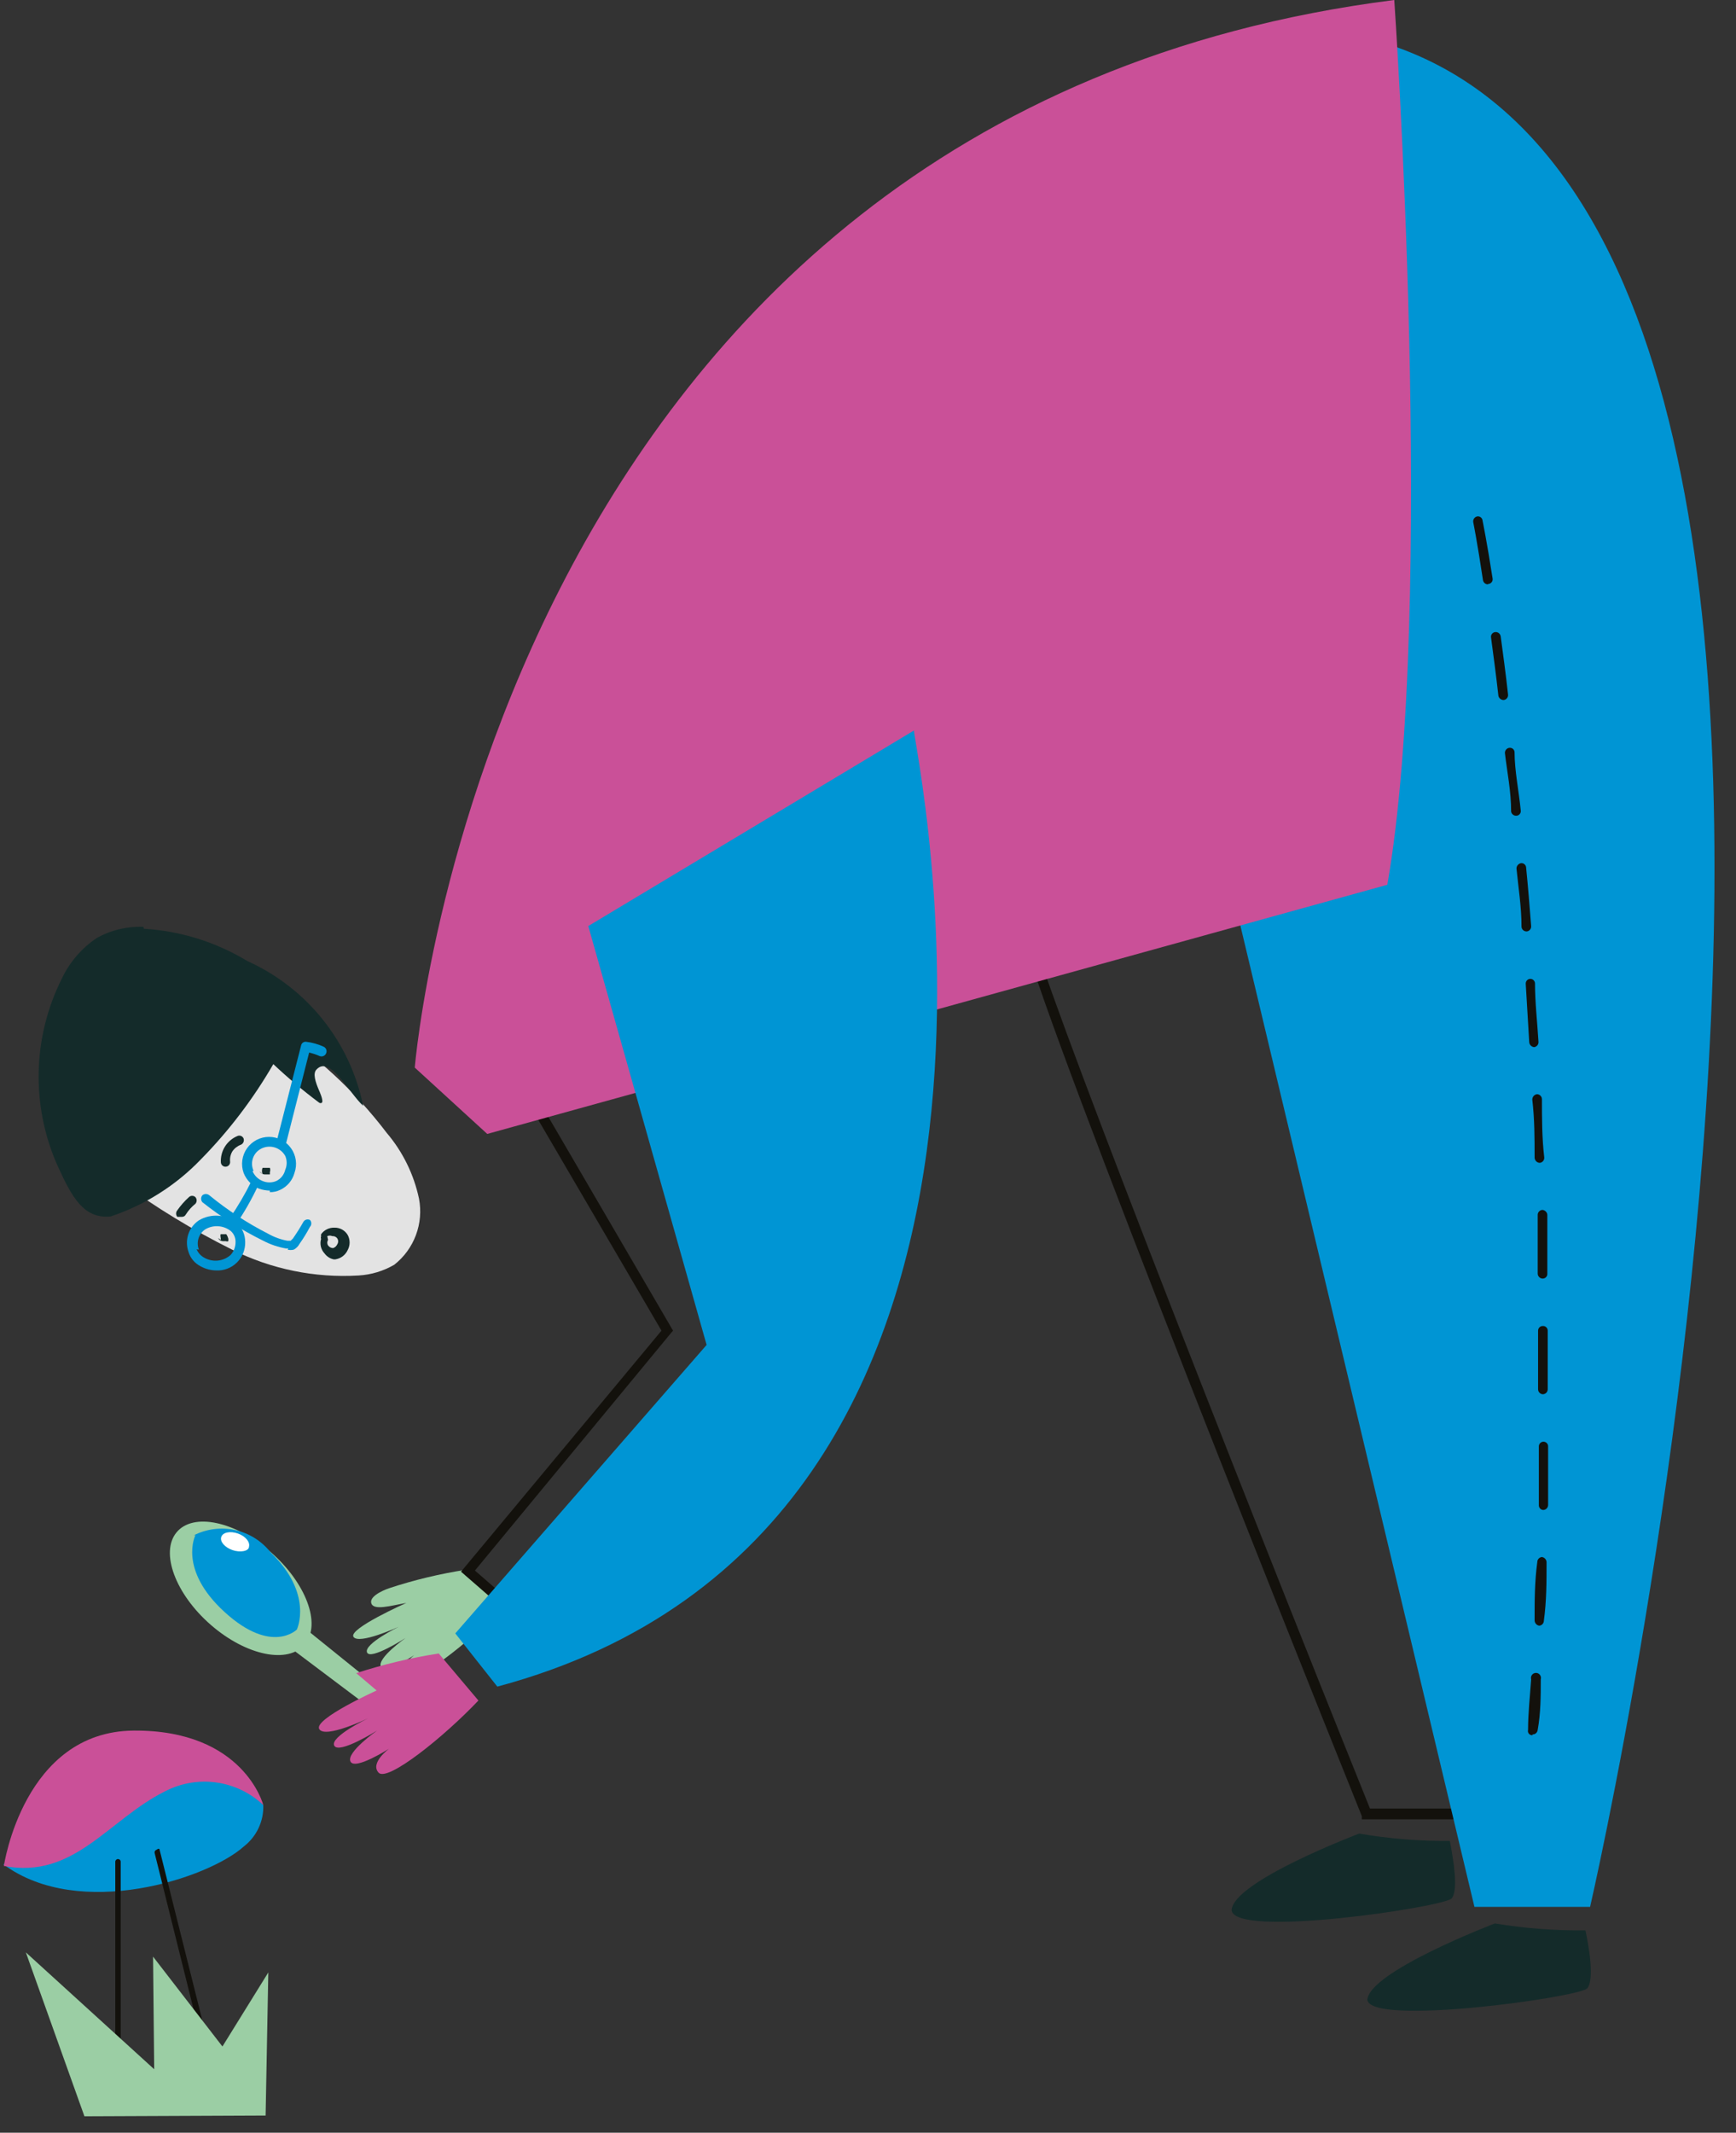 <svg width="79" height="97" viewBox="0 0 79 97" fill="none" xmlns="http://www.w3.org/2000/svg">
<rect x="0" y="0" width="79" height="97" fill="#333333" stroke="none"/>
<path d="M21.209 71.395C20.018 71.578 18.844 71.859 17.7 72.237C17.7 72.237 16.805 72.536 16.893 72.904C16.981 73.272 17.788 73.027 18.49 72.904C18.49 72.904 15.841 74.079 16.086 74.448C16.332 74.816 18.139 73.992 18.139 73.992C18.139 73.992 16.56 74.764 16.7 75.15C16.841 75.535 18.454 74.5 18.454 74.5C18.454 74.5 17.156 75.413 17.332 75.799C17.507 76.184 18.858 75.272 18.858 75.272C18.858 75.272 18.051 75.869 18.437 76.272C18.823 76.676 21.349 74.711 22.787 73.185L21.209 71.395Z" fill="#9BCEA4"/>
<path d="M22.735 73.009L20.98 71.483L30.102 60.52L24.191 50.416L29.716 45.486L34.33 60.379L22.735 73.009ZM21.612 71.431L22.7 72.378L33.839 60.257L29.488 46.223L24.752 50.451L30.628 60.52L30.523 60.642L21.612 71.431Z" fill="#13110C"/>
<path d="M68.307 82.745H61.974V82.605C58.255 73.36 46.187 43.153 46.555 42.259V42.171H46.66L46.783 42.592V42.382H46.994C46.994 43.539 56.115 66.8 62.343 82.254H67.974L63.22 25.173L51.484 34.33L51.221 33.962L63.588 24.314V24.735L68.307 82.745Z" fill="#13110C"/>
<path d="M58.589 1.228L55.555 38.364L67.097 86.727H72.36C72.36 86.727 91.831 2.526 58.554 1.211" fill="#0095D4"/>
<path d="M63.449 0C63.449 0 65.361 27.47 63.133 40.241L22.173 51.573L18.875 48.556C18.875 48.556 22.383 5.21 63.449 0Z" fill="#CA5098"/>
<path d="M5.49 53.748C7.089 54.919 8.785 55.952 10.56 56.835C12.342 57.724 14.326 58.13 16.314 58.011C16.889 57.979 17.448 57.811 17.945 57.52C18.389 57.17 18.728 56.706 18.926 56.177C19.124 55.648 19.173 55.075 19.068 54.52C18.834 53.413 18.328 52.382 17.594 51.52C16.14 49.608 14.358 47.969 12.332 46.679" fill="#E3E3E3"/>
<path d="M6.526 42.153C5.786 42.126 5.051 42.301 4.404 42.662C3.713 43.125 3.161 43.768 2.808 44.521C2.148 45.84 1.79 47.29 1.76 48.764C1.73 50.239 2.027 51.702 2.632 53.047C3.264 54.432 3.807 55.45 5.035 55.327C6.593 54.806 8.002 53.916 9.14 52.731C10.418 51.432 11.526 49.976 12.438 48.398C13.1 49.022 13.796 49.608 14.525 50.152C14.543 50.165 14.565 50.172 14.587 50.172C14.609 50.172 14.63 50.165 14.648 50.152C14.736 50.065 14.525 49.608 14.525 49.608C14.35 49.205 14.227 48.819 14.403 48.644C15.017 47.977 15.859 49.679 16.525 50.293C16.232 48.858 15.602 47.513 14.687 46.369C13.772 45.226 12.598 44.316 11.263 43.714C9.833 42.846 8.213 42.34 6.544 42.241" fill="#142B2A"/>
<path d="M41.593 33.224C41.488 33.505 49.557 69.501 22.631 76.71L20.719 74.29L32.156 61.169L26.771 42.118L41.593 33.224Z" fill="#0095D4"/>
<path d="M11.981 82.096C11.994 82.456 11.921 82.814 11.768 83.14C11.616 83.466 11.388 83.751 11.104 83.973C9.49 85.429 3.631 87.359 0.158 84.797L6.087 79.868L10.438 80.465L11.981 82.096Z" fill="#0095D4"/>
<path d="M11.981 82.096C11.395 81.542 10.652 81.184 9.854 81.071C9.056 80.958 8.243 81.096 7.526 81.464C4.912 82.762 3.386 85.481 0.176 84.867C0.176 84.867 1.07 78.745 6.087 78.71C11.104 78.675 11.981 82.096 11.981 82.096Z" fill="#CA5098"/>
<path d="M5.246 94.358H9.825L7.263 84.131C7.263 84.131 7.263 84.025 7.123 84.131C7.094 84.139 7.068 84.158 7.052 84.184C7.036 84.21 7.03 84.241 7.035 84.271L9.509 94.2H5.492V84.675C5.492 84.642 5.479 84.611 5.456 84.588C5.433 84.565 5.401 84.552 5.369 84.552C5.336 84.552 5.305 84.565 5.282 84.588C5.259 84.611 5.246 84.642 5.246 84.675V94.358Z" fill="#13110C"/>
<path d="M17.47 76.957L13.12 73.448C13.009 73.431 12.896 73.439 12.789 73.474C12.683 73.508 12.585 73.566 12.505 73.645C12.425 73.723 12.364 73.819 12.328 73.925C12.292 74.031 12.28 74.144 12.296 74.255L16.471 77.395L17.47 76.957Z" fill="#9BCEA4"/>
<path d="M19.965 75.202C18.692 75.401 17.436 75.7 16.211 76.097L17.14 76.886C17.14 76.886 14.264 78.184 14.527 78.64C14.79 79.096 16.755 78.149 16.755 78.149C16.755 78.149 15 78.991 15.211 79.395C15.421 79.798 17.158 78.71 17.158 78.71C17.158 78.71 15.755 79.693 15.948 80.114C16.141 80.535 17.702 79.535 17.702 79.535C17.702 79.535 16.825 80.184 17.228 80.623C17.632 81.061 20.21 78.991 21.771 77.342L19.965 75.202Z" fill="#CA5098"/>
<path d="M12.314 70.588C13.928 71.991 14.63 73.868 13.875 74.781C13.121 75.693 11.209 75.307 9.595 73.903C7.981 72.5 7.279 70.606 8.034 69.694C8.788 68.781 10.7 69.185 12.314 70.588Z" fill="#9BCEA4"/>
<path d="M8.895 69.817C8.895 69.817 8.088 71.378 10.228 73.325C12.368 75.272 13.509 74.114 13.509 74.114C13.509 74.114 14.281 72.501 12.316 70.606C11.912 70.09 11.34 69.731 10.7 69.59C10.06 69.45 9.391 69.536 8.808 69.834" fill="#0095D4"/>
<path d="M11.332 70.342C11.332 70.553 10.929 70.623 10.578 70.5C10.227 70.377 9.999 70.114 10.069 69.904C10.139 69.693 10.473 69.623 10.824 69.746C11.175 69.869 11.385 70.132 11.332 70.342Z" fill="white"/>
<path d="M56.047 86.902C56.047 85.586 61.853 83.394 61.853 83.394C63.214 83.629 64.594 83.741 65.976 83.727C66.133 84.534 66.379 85.955 66.063 86.341C65.748 86.727 56.117 88.183 56.047 86.867" fill="#142B2A"/>
<path d="M62.221 90.99C62.221 89.692 68.027 87.481 68.027 87.481C69.389 87.706 70.769 87.812 72.149 87.797C72.325 88.622 72.553 90.025 72.237 90.428C71.921 90.832 62.291 92.183 62.221 90.937" fill="#142B2A"/>
<path d="M13.122 56.783H13.016C12.655 56.721 12.306 56.602 11.981 56.432C10.998 55.947 10.069 55.359 9.21 54.678C9.173 54.634 9.152 54.578 9.152 54.52C9.152 54.462 9.173 54.406 9.21 54.362C9.254 54.325 9.31 54.305 9.368 54.305C9.425 54.305 9.481 54.325 9.525 54.362C10.354 55.042 11.254 55.63 12.209 56.116C12.482 56.27 12.778 56.377 13.086 56.432H13.227L13.332 56.327C13.502 56.083 13.661 55.832 13.806 55.572C13.835 55.523 13.882 55.486 13.938 55.47C13.993 55.454 14.052 55.459 14.104 55.485C14.145 55.527 14.167 55.584 14.167 55.643C14.167 55.702 14.145 55.758 14.104 55.801C13.963 56.068 13.805 56.326 13.63 56.572C13.571 56.685 13.479 56.776 13.367 56.836C13.275 56.859 13.178 56.859 13.086 56.836" fill="#0095D4"/>
<path d="M12.279 54.151C12.111 54.147 11.946 54.118 11.787 54.063C11.628 53.997 11.484 53.899 11.363 53.775C11.243 53.652 11.148 53.505 11.086 53.344C11.02 53.159 11 52.961 11.027 52.766C11.054 52.572 11.128 52.386 11.241 52.226C11.354 52.066 11.505 51.935 11.679 51.844C11.854 51.754 12.047 51.707 12.244 51.707C12.44 51.707 12.633 51.754 12.808 51.844C12.982 51.935 13.133 52.066 13.246 52.226C13.36 52.386 13.433 52.572 13.46 52.766C13.487 52.961 13.467 53.159 13.401 53.344C13.356 53.512 13.274 53.669 13.162 53.802C13.05 53.935 12.91 54.042 12.752 54.116C12.605 54.188 12.443 54.224 12.279 54.221M11.489 53.256C11.531 53.359 11.592 53.453 11.671 53.531C11.749 53.609 11.842 53.671 11.945 53.712C12.045 53.756 12.152 53.778 12.261 53.778C12.37 53.778 12.477 53.756 12.577 53.712C12.678 53.663 12.766 53.592 12.836 53.504C12.906 53.416 12.955 53.313 12.98 53.204C13.024 53.104 13.046 52.997 13.046 52.888C13.046 52.779 13.024 52.672 12.98 52.572C12.877 52.388 12.706 52.25 12.503 52.188C12.301 52.126 12.082 52.144 11.893 52.239C11.713 52.33 11.576 52.486 11.511 52.676C11.445 52.867 11.456 53.075 11.542 53.256" fill="#0095D4"/>
<path d="M12.753 52.17C12.697 52.15 12.65 52.111 12.621 52.059C12.592 52.007 12.583 51.947 12.595 51.889L13.7 47.556C13.709 47.504 13.737 47.456 13.779 47.423C13.822 47.391 13.875 47.376 13.928 47.381C14.207 47.414 14.48 47.49 14.735 47.609C14.788 47.635 14.828 47.681 14.848 47.737C14.867 47.792 14.865 47.853 14.84 47.907C14.829 47.935 14.812 47.96 14.791 47.981C14.77 48.002 14.744 48.019 14.717 48.03C14.689 48.042 14.659 48.047 14.629 48.047C14.599 48.047 14.57 48.041 14.542 48.03C14.39 47.962 14.231 47.909 14.068 47.872L13.016 52.012C13.004 52.058 12.977 52.099 12.938 52.128C12.9 52.157 12.853 52.171 12.805 52.17" fill="#0095D4"/>
<path d="M10.597 55.695C10.577 55.703 10.556 55.708 10.535 55.708C10.514 55.708 10.493 55.703 10.474 55.695C10.433 55.653 10.41 55.596 10.41 55.537C10.41 55.478 10.433 55.422 10.474 55.379C10.832 54.852 11.155 54.301 11.438 53.73C11.449 53.702 11.466 53.676 11.488 53.656C11.51 53.635 11.536 53.62 11.565 53.611C11.594 53.603 11.625 53.601 11.655 53.607C11.684 53.612 11.713 53.624 11.737 53.643C11.772 53.684 11.792 53.737 11.792 53.792C11.792 53.847 11.772 53.9 11.737 53.941C11.45 54.551 11.115 55.138 10.737 55.695C10.717 55.723 10.69 55.745 10.66 55.761C10.629 55.776 10.595 55.784 10.561 55.783" fill="#0095D4"/>
<path d="M15.297 57.292C15.194 57.288 15.093 57.26 15.002 57.212C14.911 57.163 14.832 57.094 14.771 57.011C14.688 56.923 14.63 56.816 14.602 56.699C14.575 56.582 14.578 56.459 14.613 56.344C14.604 56.328 14.599 56.31 14.599 56.292C14.599 56.273 14.604 56.255 14.613 56.239C14.605 56.204 14.605 56.169 14.613 56.134C14.682 56.037 14.775 55.959 14.882 55.907C14.989 55.855 15.108 55.831 15.227 55.836C15.347 55.834 15.465 55.864 15.57 55.922C15.674 55.981 15.762 56.066 15.823 56.169C15.88 56.274 15.91 56.392 15.91 56.511C15.91 56.63 15.88 56.748 15.823 56.853C15.774 56.962 15.698 57.057 15.604 57.131C15.509 57.204 15.398 57.253 15.28 57.274H15.192M14.929 56.397C14.905 56.434 14.893 56.476 14.893 56.52C14.893 56.563 14.905 56.606 14.929 56.643C14.954 56.68 14.988 56.71 15.028 56.732C15.067 56.753 15.112 56.765 15.157 56.765C15.2 56.752 15.239 56.729 15.272 56.699C15.305 56.668 15.332 56.631 15.35 56.59C15.375 56.551 15.388 56.505 15.388 56.458C15.388 56.412 15.375 56.366 15.35 56.327C15.325 56.29 15.29 56.261 15.25 56.243C15.21 56.224 15.165 56.217 15.122 56.221C15.086 56.206 15.047 56.197 15.008 56.197C14.968 56.197 14.929 56.206 14.893 56.221" fill="#142B2A"/>
<path d="M69.73 78.92C69.7 78.922 69.67 78.915 69.642 78.903C69.614 78.89 69.59 78.871 69.571 78.847C69.552 78.823 69.539 78.795 69.534 78.765C69.528 78.735 69.529 78.704 69.537 78.675C69.537 77.921 69.625 77.149 69.678 76.377C69.668 76.343 69.666 76.307 69.673 76.272C69.679 76.238 69.694 76.205 69.715 76.177C69.736 76.149 69.764 76.126 69.795 76.11C69.827 76.094 69.862 76.086 69.897 76.086C69.932 76.086 69.967 76.094 69.999 76.11C70.03 76.126 70.058 76.149 70.079 76.177C70.1 76.205 70.115 76.238 70.121 76.272C70.128 76.307 70.126 76.343 70.116 76.377C70.116 77.131 70.116 77.903 69.976 78.675C69.971 78.732 69.945 78.786 69.903 78.825C69.861 78.864 69.805 78.885 69.748 78.885M70.046 73.939C69.987 73.93 69.933 73.9 69.895 73.855C69.856 73.81 69.835 73.752 69.835 73.693C69.835 72.798 69.835 71.939 69.958 71.044C69.958 70.987 69.98 70.931 70.019 70.889C70.058 70.847 70.111 70.82 70.169 70.816C70.228 70.825 70.281 70.854 70.32 70.899C70.359 70.945 70.38 71.002 70.379 71.062C70.379 71.939 70.379 72.816 70.257 73.71C70.257 73.768 70.235 73.824 70.196 73.866C70.157 73.908 70.103 73.934 70.046 73.939ZM70.239 68.676C70.21 68.676 70.181 68.67 70.154 68.659C70.127 68.647 70.103 68.63 70.084 68.608C70.064 68.587 70.049 68.561 70.039 68.534C70.03 68.506 70.026 68.477 70.028 68.448V65.782C70.028 65.726 70.051 65.672 70.09 65.633C70.13 65.593 70.183 65.571 70.239 65.571C70.268 65.571 70.297 65.577 70.324 65.589C70.351 65.6 70.375 65.617 70.394 65.639C70.414 65.66 70.429 65.686 70.439 65.713C70.448 65.741 70.452 65.77 70.45 65.799V68.448C70.45 68.508 70.425 68.566 70.383 68.609C70.34 68.652 70.282 68.676 70.222 68.676M70.222 63.413C70.161 63.413 70.103 63.389 70.06 63.347C70.017 63.304 69.993 63.246 69.993 63.185C69.993 62.694 69.993 62.221 69.993 61.73V60.519C69.993 60.463 70.016 60.41 70.055 60.37C70.095 60.331 70.148 60.309 70.204 60.309C70.233 60.306 70.262 60.31 70.29 60.319C70.317 60.329 70.343 60.344 70.364 60.364C70.386 60.383 70.403 60.407 70.414 60.434C70.426 60.461 70.432 60.49 70.432 60.519V63.185C70.432 63.246 70.408 63.304 70.365 63.347C70.322 63.389 70.264 63.413 70.204 63.413M70.204 58.151C70.143 58.151 70.085 58.127 70.043 58.084C70 58.041 69.976 57.983 69.976 57.923C69.976 57.028 69.976 56.169 69.976 55.274C69.974 55.244 69.977 55.214 69.986 55.185C69.996 55.157 70.01 55.13 70.03 55.108C70.05 55.085 70.073 55.066 70.1 55.052C70.127 55.039 70.156 55.031 70.186 55.029C70.292 55.029 70.414 55.134 70.414 55.257C70.414 56.134 70.414 57.011 70.414 57.923C70.417 57.952 70.413 57.981 70.404 58.009C70.394 58.036 70.379 58.062 70.359 58.083C70.34 58.105 70.315 58.122 70.289 58.133C70.262 58.145 70.233 58.151 70.204 58.151ZM70.064 52.888C70.004 52.884 69.949 52.859 69.907 52.817C69.865 52.775 69.84 52.719 69.835 52.66C69.835 51.766 69.835 50.906 69.73 50.012C69.73 49.952 69.751 49.894 69.789 49.849C69.828 49.804 69.882 49.775 69.941 49.766C70.001 49.766 70.059 49.79 70.102 49.833C70.145 49.876 70.169 49.934 70.169 49.994C70.169 50.854 70.169 51.748 70.274 52.643C70.276 52.673 70.273 52.703 70.264 52.731C70.254 52.76 70.239 52.787 70.22 52.809C70.2 52.832 70.176 52.851 70.15 52.864C70.123 52.878 70.094 52.886 70.064 52.888ZM69.818 47.626C69.759 47.622 69.703 47.596 69.661 47.554C69.619 47.513 69.594 47.457 69.59 47.398L69.432 44.749C69.43 44.72 69.433 44.691 69.443 44.663C69.452 44.636 69.467 44.61 69.487 44.589C69.507 44.567 69.531 44.55 69.558 44.538C69.585 44.527 69.613 44.521 69.642 44.521C69.698 44.521 69.752 44.543 69.791 44.583C69.831 44.622 69.853 44.676 69.853 44.731C69.853 45.591 69.958 46.486 70.011 47.38C70.016 47.438 69.999 47.496 69.963 47.541C69.927 47.587 69.875 47.617 69.818 47.626ZM69.467 42.363C69.41 42.364 69.354 42.342 69.312 42.303C69.269 42.264 69.243 42.21 69.239 42.153C69.239 41.241 69.099 40.399 69.011 39.504C69.01 39.444 69.031 39.387 69.07 39.342C69.109 39.297 69.163 39.267 69.222 39.258C69.251 39.256 69.28 39.26 69.308 39.269C69.335 39.279 69.36 39.294 69.382 39.314C69.403 39.333 69.42 39.357 69.432 39.384C69.444 39.411 69.45 39.44 69.45 39.469C69.537 40.328 69.608 41.223 69.678 42.118C69.683 42.176 69.666 42.233 69.63 42.279C69.594 42.324 69.542 42.355 69.485 42.363H69.467ZM68.993 37.101C68.939 37.102 68.885 37.082 68.844 37.047C68.802 37.011 68.774 36.962 68.766 36.908C68.766 35.978 68.59 35.154 68.485 34.259C68.48 34.201 68.497 34.144 68.533 34.098C68.568 34.052 68.62 34.022 68.678 34.013C68.707 34.008 68.737 34.01 68.765 34.017C68.794 34.024 68.82 34.037 68.843 34.055C68.867 34.074 68.886 34.096 68.899 34.122C68.913 34.148 68.921 34.177 68.923 34.206C68.923 35.048 69.116 35.961 69.204 36.855C69.209 36.884 69.208 36.914 69.201 36.943C69.193 36.971 69.18 36.998 69.162 37.021C69.144 37.044 69.121 37.063 69.095 37.077C69.069 37.091 69.04 37.099 69.011 37.101M68.415 31.838C68.361 31.836 68.309 31.815 68.268 31.78C68.227 31.746 68.198 31.698 68.187 31.645C68.081 30.68 67.959 29.803 67.853 28.997C67.848 28.969 67.849 28.94 67.855 28.913C67.861 28.886 67.873 28.86 67.889 28.837C67.906 28.814 67.926 28.794 67.95 28.78C67.974 28.765 68.001 28.755 68.029 28.751C68.059 28.746 68.089 28.747 68.119 28.754C68.149 28.761 68.176 28.774 68.201 28.792C68.225 28.81 68.246 28.833 68.262 28.859C68.277 28.885 68.287 28.914 68.292 28.944C68.397 29.733 68.52 30.61 68.625 31.575C68.63 31.605 68.629 31.636 68.622 31.665C68.615 31.695 68.602 31.723 68.584 31.747C68.566 31.772 68.543 31.793 68.517 31.808C68.491 31.824 68.462 31.834 68.432 31.838M67.695 26.576C67.644 26.572 67.594 26.551 67.556 26.516C67.518 26.481 67.493 26.434 67.485 26.383C67.222 24.629 67.046 23.769 67.046 23.769C67.039 23.739 67.037 23.708 67.042 23.677C67.046 23.647 67.057 23.617 67.074 23.591C67.09 23.565 67.112 23.542 67.137 23.524C67.163 23.507 67.191 23.494 67.222 23.488C67.251 23.483 67.281 23.485 67.309 23.492C67.338 23.499 67.364 23.512 67.387 23.53C67.41 23.549 67.43 23.571 67.443 23.597C67.457 23.623 67.465 23.652 67.467 23.681C67.467 23.681 67.66 24.611 67.924 26.313C67.928 26.342 67.927 26.371 67.92 26.4C67.913 26.428 67.9 26.455 67.882 26.478C67.863 26.501 67.841 26.52 67.814 26.534C67.788 26.548 67.76 26.556 67.731 26.558" fill="#13110C"/>
<path d="M11.807 53.274C11.832 53.313 11.866 53.346 11.905 53.37C11.945 53.394 11.989 53.41 12.035 53.415H12.176H12.281C12.281 53.415 12.281 53.415 12.281 53.309C12.304 53.247 12.304 53.179 12.281 53.116H12.193C12.193 53.116 12 53.116 11.947 53.116C11.912 53.207 11.912 53.307 11.947 53.397" fill="#142B2A"/>
<path d="M9.93 56.309C9.95 56.352 9.982 56.389 10.023 56.414C10.063 56.439 10.111 56.451 10.158 56.45H10.281C10.298 56.458 10.316 56.462 10.334 56.462C10.352 56.462 10.37 56.458 10.387 56.45C10.394 56.409 10.394 56.368 10.387 56.327C10.368 56.258 10.338 56.193 10.299 56.134C10.299 56.134 10.105 56.134 10.053 56.134C10 56.134 10.053 56.327 10.053 56.397" fill="#142B2A"/>
<path d="M9.877 57.782C9.613 57.785 9.353 57.719 9.123 57.59C8.993 57.523 8.878 57.432 8.785 57.32C8.691 57.209 8.621 57.08 8.579 56.941C8.486 56.682 8.482 56.4 8.567 56.14C8.653 55.879 8.824 55.654 9.052 55.502C9.324 55.342 9.638 55.269 9.952 55.294C10.266 55.319 10.565 55.441 10.807 55.642C11.03 55.865 11.157 56.168 11.158 56.484C11.163 56.659 11.131 56.833 11.066 56.995C11 57.158 10.902 57.304 10.776 57.426C10.651 57.548 10.501 57.643 10.338 57.704C10.174 57.766 9.999 57.792 9.824 57.782M8.947 56.818C9.016 56.983 9.14 57.12 9.298 57.204C9.485 57.309 9.7 57.355 9.914 57.333C10.128 57.311 10.329 57.223 10.491 57.081C10.641 56.919 10.722 56.705 10.719 56.484C10.721 56.392 10.703 56.301 10.667 56.216C10.63 56.132 10.576 56.056 10.508 55.993C10.346 55.864 10.149 55.787 9.943 55.772C9.737 55.756 9.53 55.803 9.351 55.906C9.201 56.002 9.09 56.148 9.036 56.317C8.982 56.487 8.987 56.67 9.052 56.835" fill="#0095D4"/>
<path d="M10.261 53.064C10.208 53.064 10.157 53.044 10.118 53.008C10.079 52.973 10.055 52.923 10.051 52.871C10.036 52.614 10.103 52.358 10.241 52.141C10.38 51.924 10.583 51.756 10.823 51.66C10.874 51.643 10.93 51.646 10.979 51.669C11.028 51.692 11.066 51.733 11.086 51.783C11.104 51.837 11.101 51.895 11.078 51.947C11.056 51.999 11.015 52.041 10.963 52.064C10.807 52.121 10.672 52.225 10.577 52.362C10.491 52.504 10.454 52.671 10.472 52.836C10.474 52.865 10.471 52.894 10.461 52.922C10.452 52.949 10.436 52.975 10.417 52.996C10.397 53.017 10.373 53.035 10.346 53.046C10.319 53.058 10.29 53.064 10.261 53.064Z" fill="#142B2A"/>
<path d="M8.174 55.344H8.069C8.033 55.303 8.014 55.25 8.014 55.195C8.014 55.14 8.033 55.087 8.069 55.046C8.221 54.828 8.398 54.628 8.595 54.45C8.615 54.43 8.638 54.414 8.664 54.404C8.689 54.393 8.717 54.388 8.745 54.388C8.772 54.388 8.8 54.393 8.825 54.404C8.851 54.414 8.874 54.43 8.894 54.45C8.929 54.491 8.949 54.544 8.949 54.599C8.949 54.654 8.929 54.706 8.894 54.748C8.721 54.886 8.573 55.052 8.455 55.239C8.439 55.271 8.414 55.298 8.383 55.317C8.351 55.335 8.316 55.345 8.28 55.344" fill="#142B2A"/>
<path d="M12.087 96.217L12.21 89.709L10.122 93.077L6.965 88.99L7.017 94.112L1.176 88.797L3.842 96.252L12.087 96.217Z" fill="#9BCEA4"/>
</svg>
